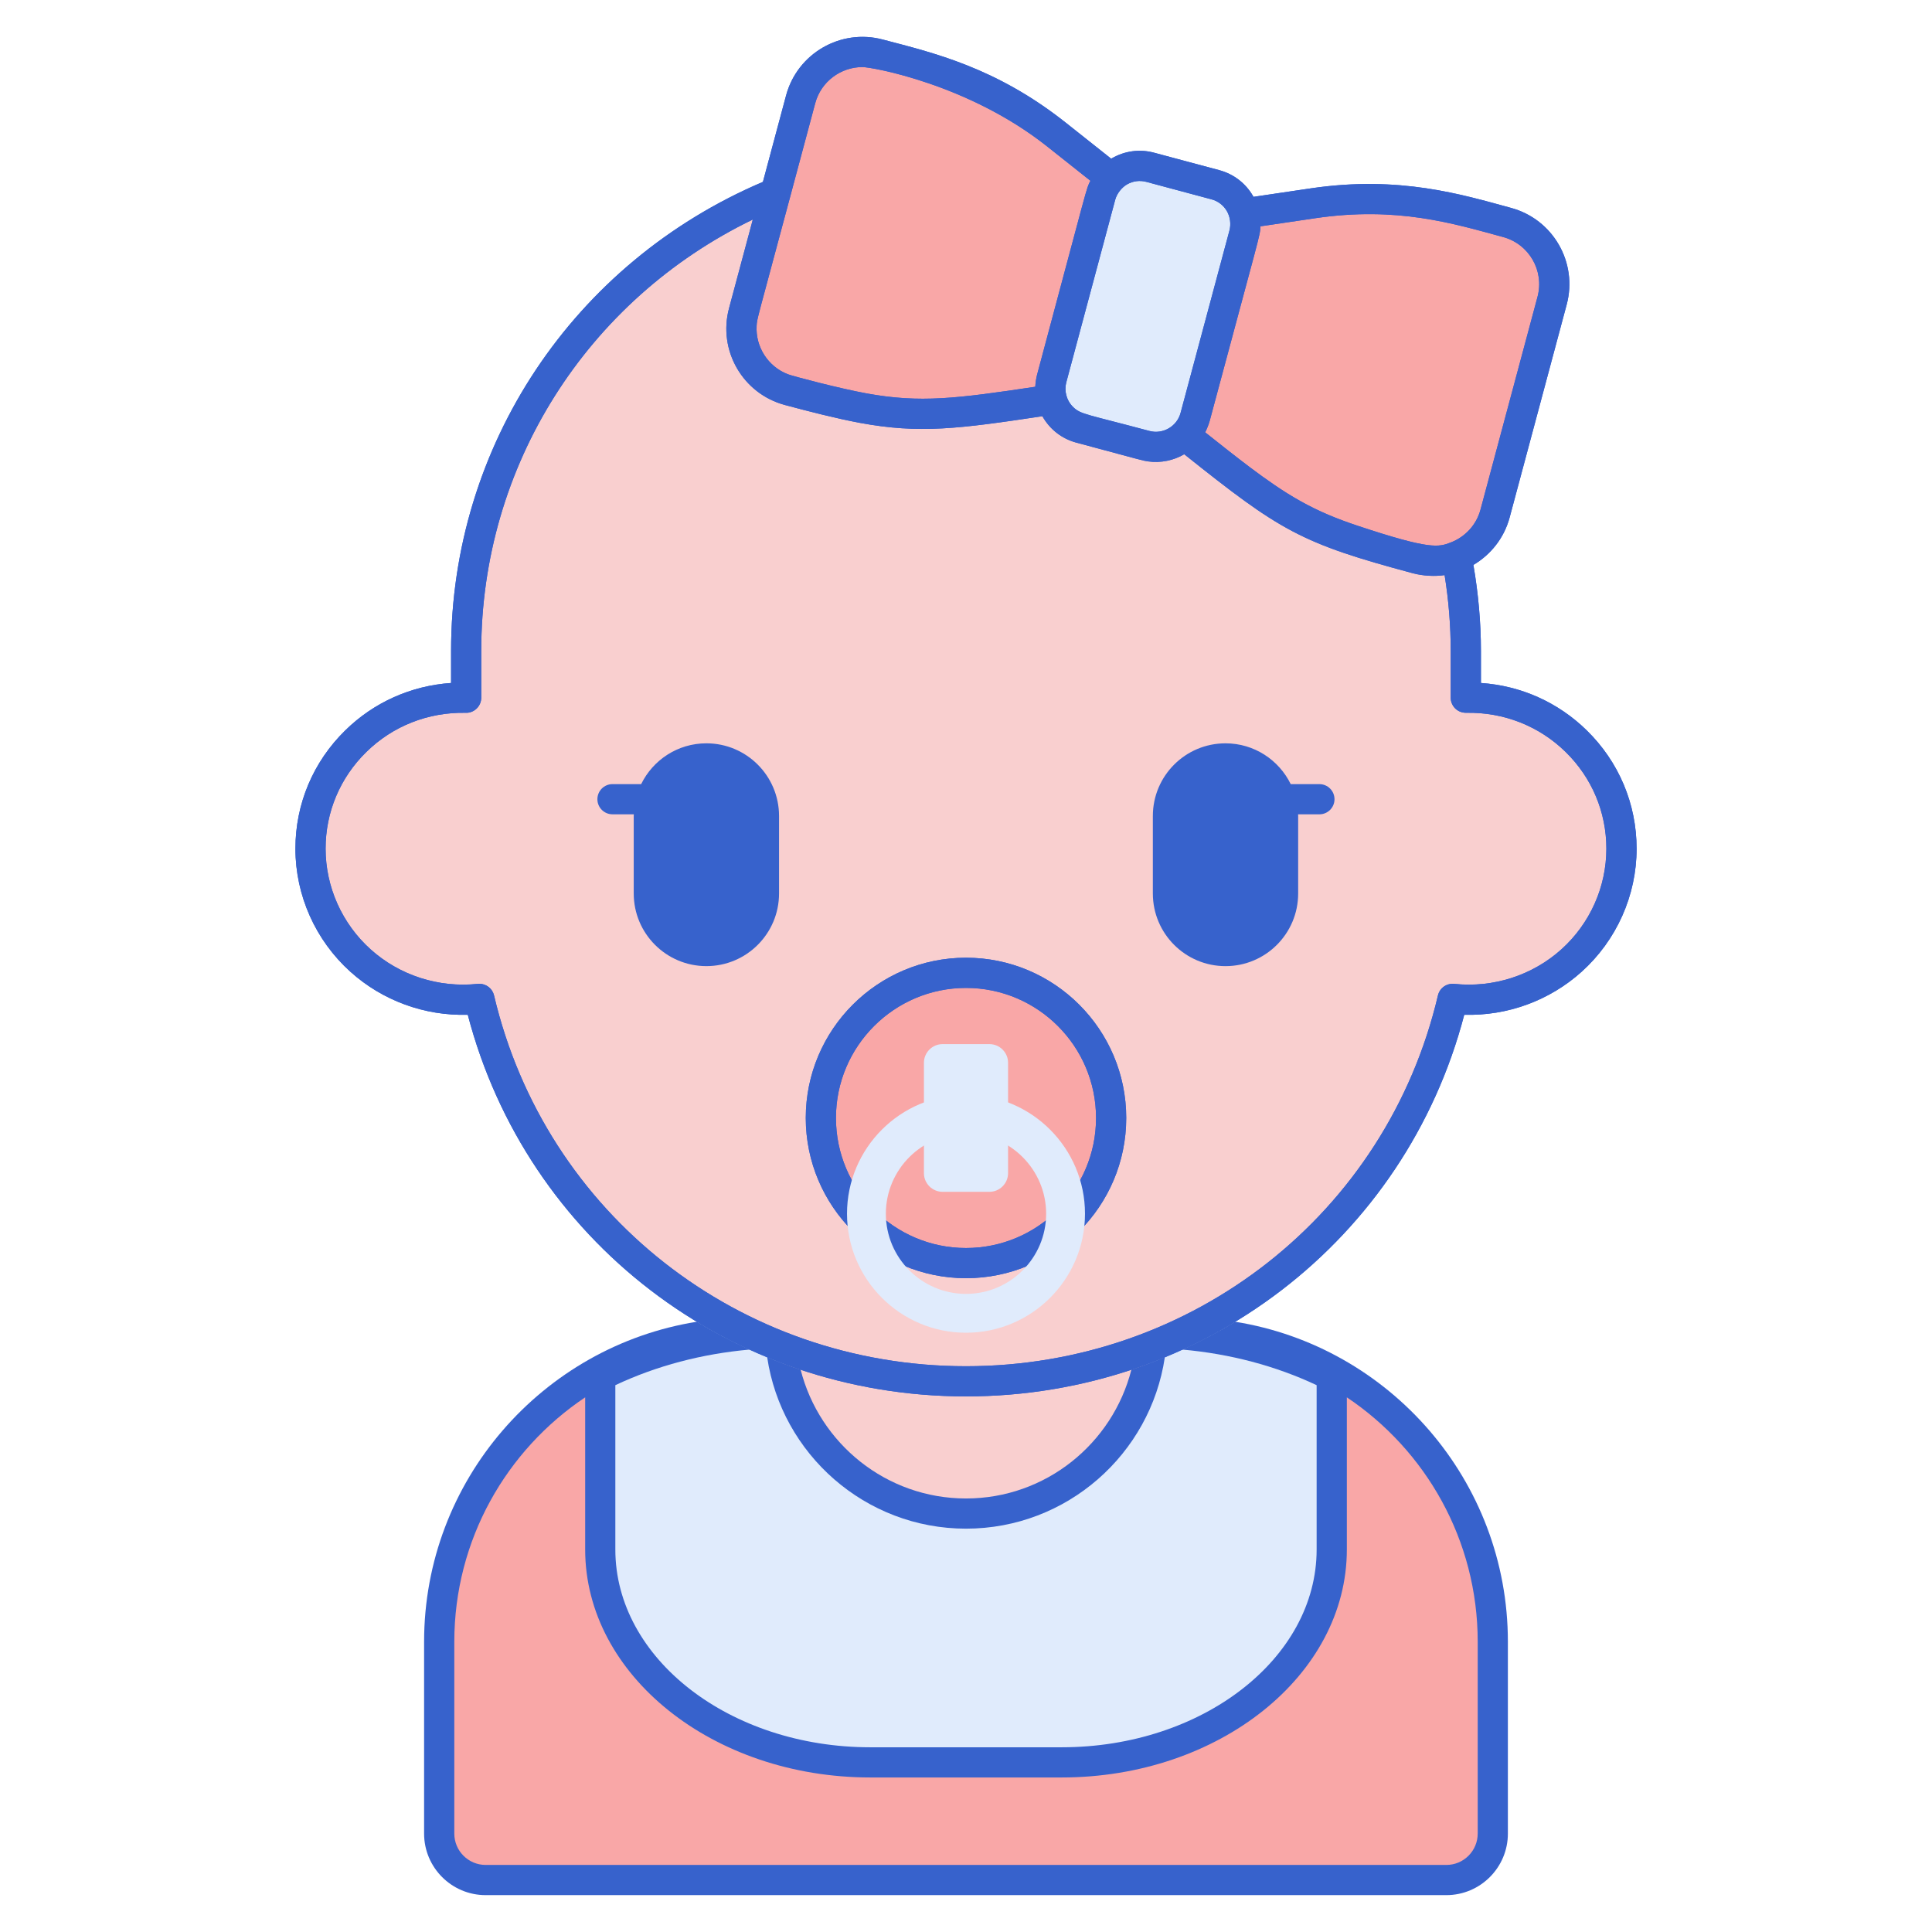 <svg id="Layer_1" enable-background="new 0 0 256 256" height="512" viewBox="0 0 256 256" width="512" xmlns="http://www.w3.org/2000/svg"><g><path d="m191.65 249.114h-127.3c-3.398 0-6.152-2.755-6.152-6.152v-25.422c0-22.614 18.333-40.947 40.947-40.947h57.712c22.614 0 40.947 18.333 40.947 40.947v25.422c-.001 3.398-2.756 6.152-6.154 6.152z" fill="#f9a7a7"/><path d="m115.329 233.524h25.342c19.767 0 35.791-12.627 35.791-28.203 0-7.211 0-15.456 0-23.735-5.823-3.182-12.503-4.993-19.606-4.993h-57.712c-7.103 0-13.783 1.811-19.606 4.993v23.735c0 15.576 16.024 28.203 35.791 28.203z" fill="#e0ebfc"/><path d="m128 200.556c-13.606 0-24.637-11.03-24.637-24.637v-11.845h49.273v11.845c.001 13.607-11.03 24.637-24.636 24.637z" fill="#f9cfcf"/><g fill="#3762cc"><path d="m128 202.556c13.357 0 24.446-9.882 26.347-22.719-1.455.599-2.932 1.155-4.434 1.655-2.492 9.791-11.357 17.064-21.912 17.064-10.556 0-19.421-7.273-21.912-17.064-1.502-.5-2.979-1.055-4.434-1.655 1.899 12.836 12.988 22.719 26.345 22.719z"/><path d="m163.661 175.138c-2.248 1.361-4.581 2.592-6.987 3.689 6.286.557 12.343 2.149 17.787 4.716v21.778c0 14.448-15.158 26.203-33.791 26.203h-25.343c-18.632 0-33.791-11.754-33.791-26.203v-21.778c5.444-2.567 11.501-4.159 17.788-4.716-2.406-1.098-4.738-2.329-6.987-3.689-20.458 3.271-36.142 21.037-36.142 42.402v25.422c0 4.495 3.657 8.152 8.152 8.152h127.303c4.495 0 8.152-3.657 8.152-8.152v-25.422c.001-21.365-15.683-39.13-36.141-42.402zm32.142 67.824c0 2.29-1.863 4.152-4.152 4.152h-127.301c-2.29 0-4.152-1.863-4.152-4.152v-25.422c0-13.487 6.894-25.393 17.341-32.385v20.166c0 16.654 16.953 30.203 37.791 30.203h25.343c20.838 0 37.791-13.549 37.791-30.203v-20.166c10.447 6.993 17.341 18.898 17.341 32.385v25.422z"/></g><path d="m194.231 92.449v-6.202c0-36.249-29.653-65.635-66.231-65.635-36.579 0-66.231 29.386-66.231 65.635v6.202c-11.501-.233-20.625 8.928-20.625 20.003 0 11.826 10.324 21.179 22.374 19.905 6.835 29.039 33.102 50.673 64.482 50.673 31.382 0 57.647-21.637 64.482-50.673 12.034 1.273 22.374-8.064 22.374-19.905 0-11.08-9.131-20.236-20.625-20.003z" fill="#f9cfcf"/><circle cx="128" cy="148.136" fill="#f9a7a7" r="19.233"/><path d="m116.467 7.176c6.017 1.612 14.288 3.333 23.519 10.654l15.022 11.914 18.967-2.807c11.571-1.712 19.517.877 25.695 2.533 4.52 1.211 7.202 5.857 5.991 10.377l-7.553 28.189c-1.211 4.52-5.857 7.202-10.377 5.991-17.546-4.701-17.676-6.02-38.541-22.569-26.649 3.944-27.28 4.932-44.662.274-4.52-1.211-7.202-5.857-5.991-10.377l7.553-28.189c1.211-4.519 5.857-7.201 10.377-5.99z" fill="#f9a7a7"/><path d="m143.15 56.721 8.639 2.315c2.863.767 5.805-.932 6.572-3.794l6.481-24.188c.767-2.863-.932-5.805-3.794-6.572l-8.639-2.315c-2.863-.767-5.805.932-6.572 3.794l-6.481 24.188c-.767 2.863.932 5.805 3.794 6.572z" fill="#e0ebfc"/><g fill="#3762cc"><path d="m174.827 103.901h-3.799c-1.565-3.198-4.842-5.406-8.642-5.406-5.317 0-9.627 4.31-9.627 9.627v10.269c0 5.317 4.31 9.627 9.627 9.627s9.627-4.31 9.627-9.627v-10.269c0-.074-.009-.146-.011-.22h2.826c1.104 0 2-.896 2-2s-.897-2.001-2.001-2.001z"/><path d="m93.599 98.494c-3.801 0-7.077 2.208-8.642 5.406h-3.799c-1.104 0-2 .896-2 2s.896 2 2 2h2.826c-.002.074-.011.146-.011.22v10.269c0 5.317 4.31 9.627 9.627 9.627 5.317 0 9.627-4.31 9.627-9.627v-10.269c-.002-5.316-4.312-9.626-9.628-9.626z"/><g><path d="m128 126.903c-11.708 0-21.232 9.525-21.232 21.232s9.525 21.232 21.232 21.232 21.232-9.525 21.232-21.232-9.524-21.232-21.232-21.232zm0 38.465c-9.502 0-17.232-7.73-17.232-17.232s7.73-17.232 17.232-17.232 17.232 7.73 17.232 17.232-7.73 17.232-17.232 17.232z"/><path d="m210.253 96.779c-3.807-3.73-8.725-5.92-14.022-6.282v-4.25c0-3.786-.348-7.61-.998-11.393 2.284-1.346 4.068-3.544 4.807-6.301l7.553-28.189c1.498-5.591-1.813-11.329-7.405-12.826-6.427-1.748-14.746-4.32-26.506-2.58l-7.592 1.124c-.018-.033-.033-.068-.052-.101-.983-1.704-2.572-2.922-4.473-3.432l-8.638-2.315c-1.901-.51-3.886-.248-5.589.735-.033.019-.063.042-.096.062l-6.013-4.769c-9.311-7.385-17.685-9.291-24.244-11.02-5.577-1.495-11.332 1.828-12.826 7.405l-3.069 11.453c-25.133 10.699-41.321 34.977-41.321 62.148v4.25c-5.297.361-10.215 2.551-14.021 6.28-4.258 4.173-6.604 9.739-6.604 15.674 0 6.2 2.657 12.146 7.289 16.314 4.25 3.824 9.832 5.863 15.548 5.696 7.81 29.861 34.716 50.568 66.02 50.568s58.21-20.707 66.02-50.568c5.711.167 11.299-1.873 15.55-5.698 4.631-4.167 7.287-10.112 7.287-16.312-.002-5.934-2.347-11.5-6.605-15.673zm-43.239-66.766c0-.008.002-.016.002-.024l7.251-1.073c10.89-1.611 18.376.718 24.885 2.486 3.456.927 5.503 4.472 4.577 7.928l-7.553 28.189c-.554 2.066-2.057 3.624-3.911 4.348-1.651.644-2.745.998-12.332-2.19-2.764-.919-5.157-1.895-7.665-3.303-2.312-1.297-4.521-2.858-6.631-4.445-1.837-1.382-4.104-3.175-5.943-4.643.156-.295.462-1.012.6-1.526 6.771-25.276 6.654-24.421 6.72-25.747zm-15.122-5.915 8.638 2.315c.869.233 1.594.79 2.044 1.568.433.75.558 1.725.336 2.554l-6.481 24.188c-.469 1.752-2.317 2.864-4.123 2.38-8.305-2.225-9.07-2.18-10.07-3.131-.918-.871-1.251-2.174-.948-3.306l6.481-24.187c.224-.837.864-1.638 1.568-2.044.779-.45 1.686-.57 2.555-.337zm-43.871-10.414c.774-2.889 3.396-4.798 6.254-4.798 1.266 0 14.07 2.265 24.468 10.511l5.743 4.555c-.004.007-.006.014-.01.021-.569 1.108-.15-.101-7.052 25.659-.139.521-.219 1.115-.24 1.585 0 .01-.002.02-.003.031-10.432 1.567-15.25 2.17-22.312.889-3.615-.655-9.77-2.28-10.451-2.539-.011-.004-.022-.01-.033-.014-2.632-1.016-4.286-3.633-4.127-6.406 0-.004 0-.008 0-.012.06-1.005-.012-.464 4.444-17.092 0-.001 0-.002 0-.002zm98.873 112.107c-3.842 3.457-9.018 5.123-14.202 4.578-1.005-.105-1.926.55-2.157 1.531-6.809 28.928-32.524 49.131-62.535 49.131-30.01 0-55.726-20.204-62.535-49.132-.214-.911-1.027-1.542-1.945-1.542-.07 0-.141.003-.212.011-5.182.545-10.359-1.12-14.2-4.576-3.79-3.411-5.964-8.273-5.964-13.34 0-4.851 1.919-9.403 5.403-12.817 3.516-3.446 8.193-5.284 13.181-5.187.534.023 1.056-.194 1.44-.571.384-.376.6-.891.6-1.429v-6.201c0-24.499 13.993-46.509 35.984-57.158l-3.148 11.748c-1.498 5.591 1.813 11.329 7.405 12.826 3.124.837 6.763 1.777 9.922 2.366 7.914 1.47 13.145.782 24.191-.88 1.017 1.805 2.646 3.004 4.509 3.503 9.007 2.413 8.727 2.374 9.486 2.483 1.709.25 3.449-.15 4.801-.947 12.735 10.164 15.409 11.781 30.293 15.769 1.367.366 2.939.435 4.209.247.537 3.339.809 6.708.809 10.042v6.201c0 1.057.84 2.008 2.041 2 4.97-.096 9.665 1.742 13.182 5.188 3.484 3.414 5.402 7.965 5.402 12.816.002 5.069-2.171 9.93-5.96 13.34z"/></g><g><path d="m128 126.903c-11.708 0-21.232 9.525-21.232 21.232s9.525 21.232 21.232 21.232 21.232-9.525 21.232-21.232-9.524-21.232-21.232-21.232zm0 38.465c-9.502 0-17.232-7.73-17.232-17.232s7.73-17.232 17.232-17.232 17.232 7.73 17.232 17.232-7.73 17.232-17.232 17.232z"/><path d="m210.253 96.779c-3.807-3.73-8.725-5.92-14.022-6.282v-4.25c0-3.786-.348-7.61-.998-11.393 2.284-1.346 4.068-3.544 4.807-6.301l7.553-28.189c1.498-5.591-1.813-11.329-7.405-12.826-6.427-1.748-14.746-4.32-26.506-2.58l-7.592 1.124c-.018-.033-.033-.068-.052-.101-.983-1.704-2.572-2.922-4.473-3.432l-8.638-2.315c-1.901-.51-3.886-.248-5.589.735-.033.019-.063.042-.096.062l-6.013-4.769c-9.311-7.385-17.685-9.291-24.244-11.02-5.577-1.495-11.332 1.828-12.826 7.405l-3.069 11.453c-25.133 10.699-41.321 34.977-41.321 62.148v4.25c-5.297.361-10.215 2.551-14.021 6.28-4.258 4.173-6.604 9.739-6.604 15.674 0 6.2 2.657 12.146 7.289 16.314 4.25 3.824 9.832 5.863 15.548 5.696 7.81 29.861 34.716 50.568 66.02 50.568s58.21-20.707 66.02-50.568c5.711.167 11.299-1.873 15.55-5.698 4.631-4.167 7.287-10.112 7.287-16.312-.002-5.934-2.347-11.5-6.605-15.673zm-43.239-66.766c0-.008.002-.016.002-.024l7.251-1.073c10.89-1.611 18.376.718 24.885 2.486 3.456.927 5.503 4.472 4.577 7.928l-7.553 28.189c-.554 2.066-2.057 3.624-3.911 4.348-1.651.644-2.745.998-12.332-2.19-2.764-.919-5.157-1.895-7.665-3.303-2.312-1.297-4.521-2.858-6.631-4.445-1.837-1.382-4.104-3.175-5.943-4.643.156-.295.462-1.012.6-1.526 6.771-25.276 6.654-24.421 6.72-25.747zm-15.122-5.915 8.638 2.315c.869.233 1.594.79 2.044 1.568.433.75.558 1.725.336 2.554l-6.481 24.188c-.469 1.752-2.317 2.864-4.123 2.38-8.305-2.225-9.07-2.18-10.07-3.131-.918-.871-1.251-2.174-.948-3.306l6.481-24.187c.224-.837.864-1.638 1.568-2.044.779-.45 1.686-.57 2.555-.337zm-43.871-10.414c.774-2.889 3.396-4.798 6.254-4.798 1.266 0 14.07 2.265 24.468 10.511l5.743 4.555c-.004.007-.006.014-.01.021-.569 1.108-.15-.101-7.052 25.659-.139.521-.219 1.115-.24 1.585 0 .01-.002.02-.003.031-10.432 1.567-15.25 2.17-22.312.889-3.615-.655-9.77-2.28-10.451-2.539-.011-.004-.022-.01-.033-.014-2.632-1.016-4.286-3.633-4.127-6.406 0-.004 0-.008 0-.012.06-1.005-.012-.464 4.444-17.092 0-.001 0-.002 0-.002zm98.873 112.107c-3.842 3.457-9.018 5.123-14.202 4.578-1.005-.105-1.926.55-2.157 1.531-6.809 28.928-32.524 49.131-62.535 49.131-30.01 0-55.726-20.204-62.535-49.132-.214-.911-1.027-1.542-1.945-1.542-.07 0-.141.003-.212.011-5.182.545-10.359-1.12-14.2-4.576-3.79-3.411-5.964-8.273-5.964-13.34 0-4.851 1.919-9.403 5.403-12.817 3.516-3.446 8.193-5.284 13.181-5.187.534.023 1.056-.194 1.44-.571.384-.376.6-.891.6-1.429v-6.201c0-24.499 13.993-46.509 35.984-57.158l-3.148 11.748c-1.498 5.591 1.813 11.329 7.405 12.826 3.124.837 6.763 1.777 9.922 2.366 7.914 1.47 13.145.782 24.191-.88 1.017 1.805 2.646 3.004 4.509 3.503 9.007 2.413 8.727 2.374 9.486 2.483 1.709.25 3.449-.15 4.801-.947 12.735 10.164 15.409 11.781 30.293 15.769 1.367.366 2.939.435 4.209.247.537 3.339.809 6.708.809 10.042v6.201c0 1.057.84 2.008 2.041 2 4.97-.096 9.665 1.742 13.182 5.188 3.484 3.414 5.402 7.965 5.402 12.816.002 5.069-2.171 9.93-5.96 13.34z"/></g></g><g><path d="m128 176.593c-8.694 0-15.767-7.073-15.767-15.767s7.073-15.767 15.767-15.767 15.767 7.073 15.767 15.767-7.073 15.767-15.767 15.767zm0-26.385c-5.855 0-10.619 4.764-10.619 10.619s4.763 10.619 10.619 10.619 10.619-4.764 10.619-10.619c0-5.856-4.764-10.619-10.619-10.619z" fill="#e0ebfc"/></g><path d="m131.097 157.923h-6.194c-1.368 0-2.478-1.109-2.478-2.478v-14.618c0-1.368 1.109-2.478 2.478-2.478h6.194c1.368 0 2.478 1.109 2.478 2.478v14.618c0 1.368-1.11 2.478-2.478 2.478z" fill="#e0ebfc"/></g></svg>